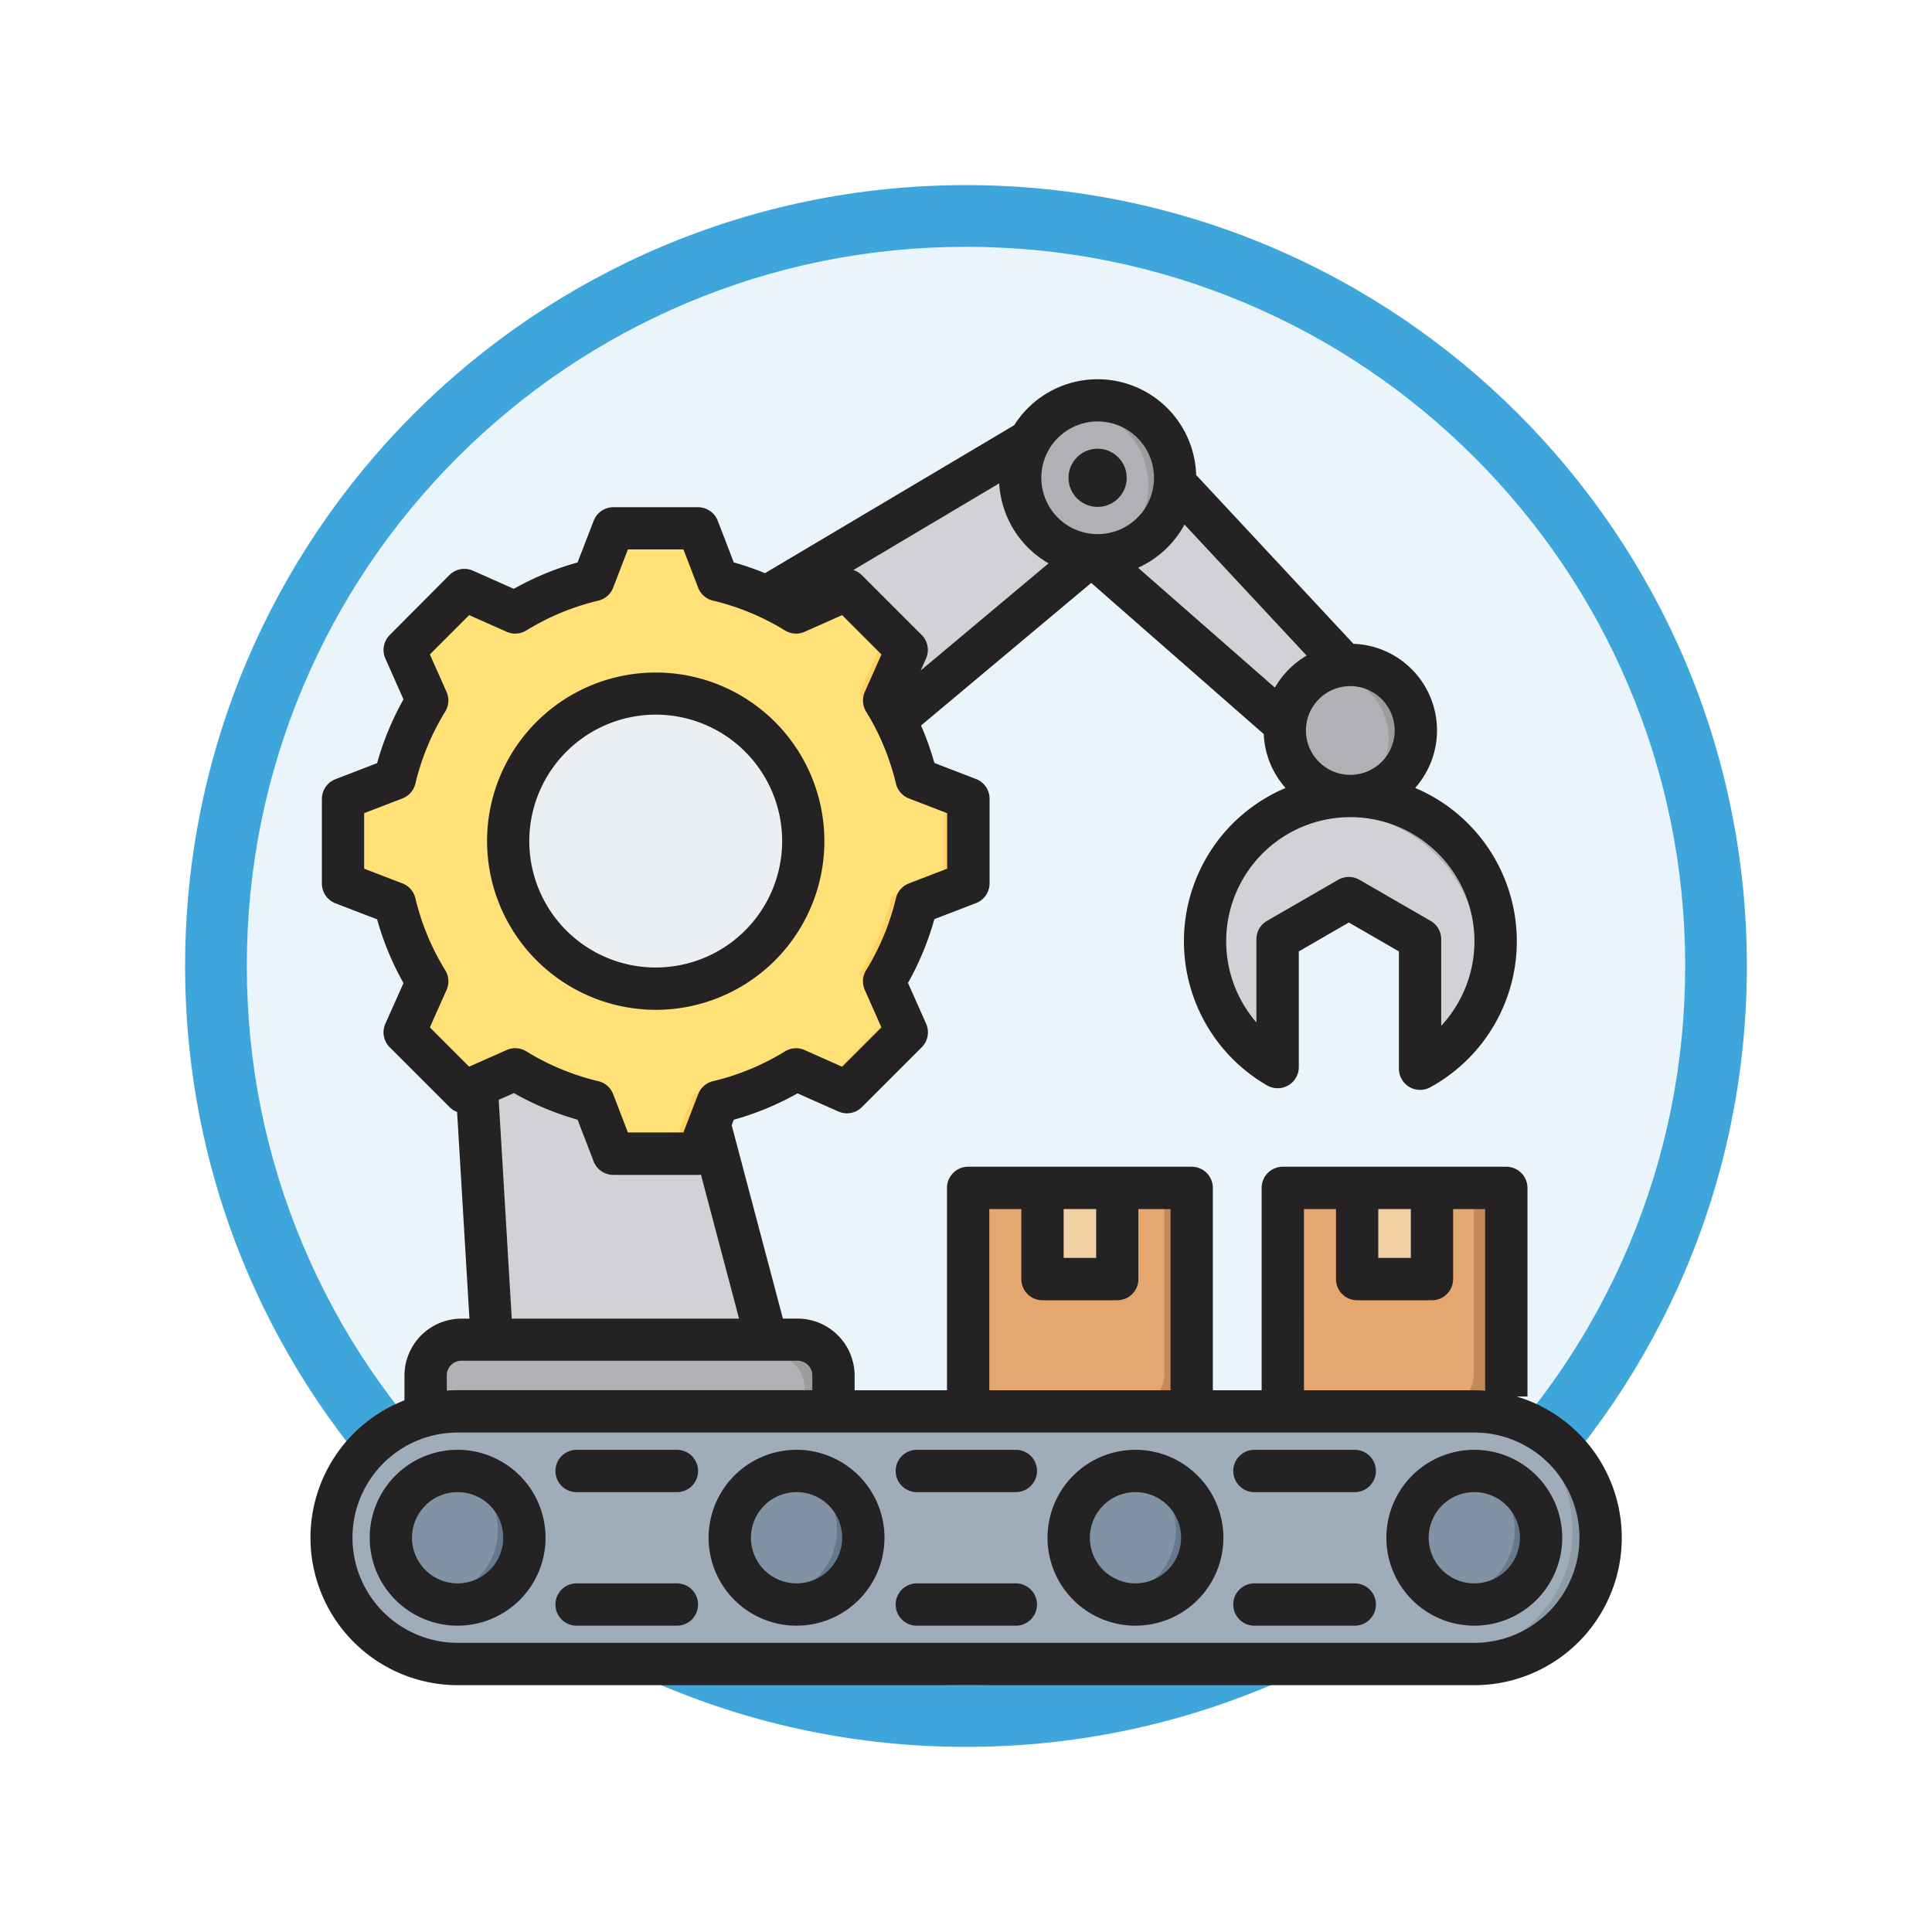 <svg xmlns="http://www.w3.org/2000/svg" xmlns:xlink="http://www.w3.org/1999/xlink" width="93.934" height="93.934" viewBox="0 0 93.934 93.934">
  <defs>
    <filter id="Trazado_978624" x="0" y="0" width="93.934" height="93.934" filterUnits="userSpaceOnUse">
      <feOffset dy="3" input="SourceAlpha"/>
      <feGaussianBlur stdDeviation="3" result="blur"/>
      <feFlood flood-opacity="0.161"/>
      <feComposite operator="in" in2="blur"/>
      <feComposite in="SourceGraphic"/>
    </filter>
  </defs>
  <g id="Grupo_1213605" data-name="Grupo 1213605" transform="translate(-188 -893.033)">
    <g id="Grupo_1181205" data-name="Grupo 1181205" transform="translate(-421 -630.5)">
      <g id="Grupo_1210963" data-name="Grupo 1210963" transform="translate(0 -377.186)">
        <g id="Grupo_1208068" data-name="Grupo 1208068" transform="translate(412 470.719)">
          <g id="Grupo_1144123" data-name="Grupo 1144123" transform="translate(206 1436)">
            <g transform="matrix(1, 0, 0, 1, -9, -6)" filter="url(#Trazado_978624)">
              <g id="Trazado_978624-2" data-name="Trazado 978624" transform="translate(9 6)" fill="#eaf5fb">
                <path d="M 37.967 74.434 C 33.043 74.434 28.268 73.47 23.773 71.568 C 19.43 69.732 15.53 67.102 12.181 63.753 C 8.831 60.403 6.202 56.503 4.365 52.161 C 2.464 47.666 1.5 42.89 1.5 37.967 C 1.5 33.043 2.464 28.268 4.365 23.773 C 6.202 19.43 8.831 15.53 12.181 12.181 C 15.53 8.831 19.43 6.202 23.773 4.365 C 28.268 2.464 33.043 1.5 37.967 1.5 C 42.89 1.5 47.666 2.464 52.161 4.365 C 56.503 6.202 60.403 8.831 63.753 12.181 C 67.102 15.53 69.732 19.43 71.568 23.773 C 73.47 28.268 74.434 33.043 74.434 37.967 C 74.434 42.89 73.47 47.666 71.568 52.161 C 69.732 56.503 67.102 60.403 63.753 63.753 C 60.403 67.102 56.503 69.732 52.161 71.568 C 47.666 73.47 42.89 74.434 37.967 74.434 Z" stroke="none"/>
                <path d="M 37.967 3 C 33.245 3 28.666 3.924 24.357 5.747 C 20.194 7.508 16.454 10.029 13.242 13.242 C 10.029 16.454 7.508 20.194 5.747 24.357 C 3.924 28.666 3 33.245 3 37.967 C 3 42.689 3.924 47.268 5.747 51.577 C 7.508 55.74 10.029 59.48 13.242 62.692 C 16.454 65.904 20.194 68.426 24.357 70.187 C 28.666 72.009 33.245 72.934 37.967 72.934 C 42.689 72.934 47.268 72.009 51.577 70.187 C 55.74 68.426 59.48 65.904 62.692 62.692 C 65.904 59.48 68.426 55.74 70.187 51.577 C 72.009 47.268 72.934 42.689 72.934 37.967 C 72.934 33.245 72.009 28.666 70.187 24.357 C 68.426 20.194 65.904 16.454 62.692 13.242 C 59.48 10.029 55.74 7.508 51.577 5.747 C 47.268 3.924 42.689 3 37.967 3 M 37.967 0 C 58.935 0 75.934 16.998 75.934 37.967 C 75.934 58.935 58.935 75.934 37.967 75.934 C 16.998 75.934 0 58.935 0 37.967 C 0 16.998 16.998 0 37.967 0 Z" stroke="none" fill="#3ea6db"/>
              </g>
            </g>
          </g>
        </g>
      </g>
    </g>
    <g id="fabricacion" transform="translate(195.081 902.407)">
      <g id="Grupo_1213604" data-name="Grupo 1213604" transform="translate(9.029 9.706)">
        <circle id="Elipse_14272" data-name="Elipse 14272" cx="1.373" cy="1.373" r="1.373" transform="translate(36.448 3.037)"/>
        <g id="Grupo_1213589" data-name="Grupo 1213589" transform="translate(31.179 38.305)">
          <g id="Grupo_1213585" data-name="Grupo 1213585">
            <g id="Grupo_1213583" data-name="Grupo 1213583">
              <path id="Trazado_1082440" data-name="Trazado 1082440" d="M259.869,322.879h7.946a1.385,1.385,0,0,0,1.371-1.394v-8.75a.72.72,0,0,0-.713-.725h-9.263a.72.72,0,0,0-.713.725v8.75a1.385,1.385,0,0,0,1.371,1.394Z" transform="translate(-258.498 -312.011)" fill="#e3a76f" fill-rule="evenodd"/>
              <path id="Trazado_1082441" data-name="Trazado 1082441" d="M320.3,322.88h1.371a1.385,1.385,0,0,0,1.371-1.394v-8.75a.72.72,0,0,0-.713-.725H320.96a.72.72,0,0,1,.713.725v8.75A1.385,1.385,0,0,1,320.3,322.88Z" transform="translate(-312.356 -312.012)" fill="#c48958" fill-rule="evenodd"/>
            </g>
            <g id="Grupo_1213584" data-name="Grupo 1213584" transform="translate(3.555)">
              <path id="Trazado_1082442" data-name="Trazado 1082442" d="M286.145,312.011h3.578v3.675a.687.687,0,0,1-.685.685H286.83a.687.687,0,0,1-.685-.685Z" transform="translate(-286.145 -312.011)" fill="#f2d1a5" fill-rule="evenodd"/>
              <path id="Trazado_1082443" data-name="Trazado 1082443" d="M303.044,312.011h.808v3.675a.687.687,0,0,1-.685.685h-.808a.687.687,0,0,0,.685-.685Z" transform="translate(-300.274 -312.011)" fill="#ecba78" fill-rule="evenodd"/>
            </g>
          </g>
          <g id="Grupo_1213588" data-name="Grupo 1213588" transform="translate(15.045)">
            <g id="Grupo_1213586" data-name="Grupo 1213586">
              <path id="Trazado_1082444" data-name="Trazado 1082444" d="M376.885,322.879h7.946a1.385,1.385,0,0,0,1.371-1.394v-8.75a.72.72,0,0,0-.713-.725h-9.263a.72.72,0,0,0-.712.725v8.75A1.385,1.385,0,0,0,376.885,322.879Z" transform="translate(-375.514 -312.011)" fill="#e3a76f" fill-rule="evenodd"/>
              <path id="Trazado_1082445" data-name="Trazado 1082445" d="M437.318,322.88h1.371a1.385,1.385,0,0,0,1.371-1.394v-8.75a.72.72,0,0,0-.713-.725h-1.371a.72.72,0,0,1,.713.725v8.75A1.385,1.385,0,0,1,437.318,322.88Z" transform="translate(-429.372 -312.012)" fill="#c48958" fill-rule="evenodd"/>
            </g>
            <g id="Grupo_1213587" data-name="Grupo 1213587" transform="translate(3.555)">
              <path id="Trazado_1082446" data-name="Trazado 1082446" d="M403.161,312.011h3.579v3.675a.687.687,0,0,1-.685.685h-2.208a.687.687,0,0,1-.685-.685v-3.675Z" transform="translate(-403.161 -312.011)" fill="#f2d1a5" fill-rule="evenodd"/>
              <path id="Trazado_1082447" data-name="Trazado 1082447" d="M420.06,312.011h.808v3.675a.687.687,0,0,1-.685.685h-.808a.687.687,0,0,0,.685-.685Z" transform="translate(-417.29 -312.011)" fill="#ecba78" fill-rule="evenodd"/>
            </g>
          </g>
        </g>
        <g id="Grupo_1213596" data-name="Grupo 1213596" transform="translate(4.586 0)">
          <path id="Trazado_1082448" data-name="Trazado 1082448" d="M113.084,34.016l-1.39-6.179L85.952,43.653,92.792,52Z" transform="translate(-81.544 -26.069)" fill="#d1d1d6" fill-rule="evenodd"/>
          <g id="Grupo_1213590" data-name="Grupo 1213590" transform="translate(37.87 19.956)">
            <path id="Trazado_1082449" data-name="Trazado 1082449" d="M360.311,176.346a7.05,7.05,0,0,1-3.667,6.187v-6.288l-3.457-2-3.457,2v6.207a7.052,7.052,0,1,1,10.582-6.106Z" transform="translate(-346.208 -169.294)" fill="#d1d1d6" fill-rule="evenodd"/>
            <path id="Trazado_1082450" data-name="Trazado 1082450" d="M378.81,176.346a7.05,7.05,0,0,1-3.667,6.187v-.049a7.052,7.052,0,0,0-7.3-12.007,7.052,7.052,0,0,1,10.962,5.869Zm-10.582-.1-.792.457v5.215a7.055,7.055,0,0,0,.792.534Z" transform="translate(-364.707 -169.294)" fill="#b1b1b5" fill-rule="evenodd"/>
          </g>
          <path id="Trazado_1082451" data-name="Trazado 1082451" d="M68.244,214.134l13.428-.18-5.507-20.84c-3.035-1.362-5.781-3.753-9.244-3.331Z" transform="translate(-64.96 -167.15)" fill="#d1d1d6" fill-rule="evenodd"/>
          <path id="Trazado_1082452" data-name="Trazado 1082452" d="M300.849,49.066l9.783,8.533c.99-.825,2.543-1.254,2.931-2.84l-8.548-9.736A50.448,50.448,0,0,0,300.849,49.066Z" transform="translate(-268.811 -41.046)" fill="#d1d1d6" fill-rule="evenodd"/>
          <g id="Grupo_1213591" data-name="Grupo 1213591" transform="translate(28.143)">
            <ellipse id="Elipse_14273" data-name="Elipse 14273" cx="3.761" cy="3.761" rx="3.761" ry="3.761" transform="translate(0 7.318) rotate(-76.7)" fill="#b1b1b5"/>
            <path id="Trazado_1082453" data-name="Trazado 1082453" d="M301.322,19.937a3.761,3.761,0,1,1-.643,7.467,3.761,3.761,0,0,0,0-7.412A3.782,3.782,0,0,1,301.322,19.937Z" transform="translate(-296.806 -19.185)" fill="#9c9c9e" fill-rule="evenodd"/>
          </g>
          <g id="Grupo_1213592" data-name="Grupo 1213592" transform="translate(41.264 13.186)">
            <circle id="Elipse_14274" data-name="Elipse 14274" cx="3.18" cy="3.18" r="3.18" transform="matrix(0.16, -0.987, 0.987, 0.16, 0, 6.277)" fill="#b1b1b5"/>
            <path id="Trazado_1082454" data-name="Trazado 1082454" d="M396.7,120.272a3.18,3.18,0,1,1-.643,6.295,3.181,3.181,0,0,0,0-6.23A3.189,3.189,0,0,1,396.7,120.272Z" transform="translate(-393.038 -119.806)" fill="#9c9c9e" fill-rule="evenodd"/>
          </g>
          <g id="Grupo_1213593" data-name="Grupo 1213593" transform="translate(1.87 15.371)">
            <circle id="Elipse_14275" data-name="Elipse 14275" cx="5.436" cy="5.436" r="5.436" transform="translate(0 10.405) rotate(-73.142)" fill="#b1b1b5"/>
            <path id="Trazado_1082455" data-name="Trazado 1082455" d="M114.571,144.028a5.436,5.436,0,1,1-.643,10.835,5.437,5.437,0,0,0,0-10.8A5.494,5.494,0,0,1,114.571,144.028Z" transform="translate(-107.793 -142.692)" fill="#9c9c9e" fill-rule="evenodd"/>
          </g>
          <g id="Grupo_1213594" data-name="Grupo 1213594" transform="translate(6.408 19.905)">
            <circle id="Elipse_14276" data-name="Elipse 14276" cx="1.948" cy="1.948" r="1.948" transform="matrix(0.16, -0.987, 0.987, 0.16, 0, 3.846)" fill="#9facba"/>
            <path id="Trazado_1082456" data-name="Trazado 1082456" d="M105.721,171.156a1.942,1.942,0,0,1,.643.109,1.949,1.949,0,0,0,0,3.68,1.949,1.949,0,1,1-.643-3.788Z" transform="translate(-103.482 -170.867)" fill="#8d9ca8" fill-rule="evenodd"/>
          </g>
          <g id="Grupo_1213595" data-name="Grupo 1213595" transform="translate(0 45.656)">
            <path id="Trazado_1082457" data-name="Trazado 1082457" d="M51.667,373.564H71.213v-2.878a1.625,1.625,0,0,0-1.718-1.5H53.385a1.625,1.625,0,0,0-1.718,1.5v2.878Z" transform="translate(-51.667 -369.186)" fill="#b1b1b5" fill-rule="evenodd"/>
            <path id="Trazado_1082458" data-name="Trazado 1082458" d="M70.289,373.565h1.128v-2.878a1.625,1.625,0,0,0-1.718-1.5H53.588a1.679,1.679,0,0,0-1.688,1.222,1.928,1.928,0,0,1,.56-.082H68.57a1.625,1.625,0,0,1,1.718,1.5Z" transform="translate(-51.87 -369.187)" fill="#9c9c9e" fill-rule="evenodd"/>
          </g>
        </g>
        <g id="Grupo_1213602" data-name="Grupo 1213602" transform="translate(0 49.174)">
          <g id="Grupo_1213597" data-name="Grupo 1213597" transform="translate(0 0)">
            <path id="Trazado_1082459" data-name="Trazado 1082459" d="M22.142,396.542H71.576a6.141,6.141,0,0,1,0,12.281H22.142a6.141,6.141,0,0,1,0-12.281Z" transform="translate(-16.001 -396.542)" fill="#9facba" fill-rule="evenodd"/>
            <path id="Trazado_1082460" data-name="Trazado 1082460" d="M438.239,396.542h1.286a6.141,6.141,0,0,1,0,12.281h-1.286a6.141,6.141,0,0,0,0-12.281Z" transform="translate(-383.95 -396.542)" fill="#8d9ca8" fill-rule="evenodd"/>
          </g>
          <g id="Grupo_1213598" data-name="Grupo 1213598" transform="translate(2.894 2.894)">
            <circle id="Elipse_14277" data-name="Elipse 14277" cx="3.246" cy="3.246" r="3.246" transform="translate(0 0)" fill="#8192a5"/>
            <path id="Trazado_1082461" data-name="Trazado 1082461" d="M59.4,419.054a3.246,3.246,0,1,1-.643,6.429,3.247,3.247,0,0,0,0-6.365,3.261,3.261,0,0,1,.643-.064Z" transform="translate(-56.158 -419.054)" fill="#65788e" fill-rule="evenodd"/>
          </g>
          <g id="Grupo_1213599" data-name="Grupo 1213599" transform="translate(18.886 2.409)">
            <circle id="Elipse_14278" data-name="Elipse 14278" cx="3.246" cy="3.246" r="3.246" transform="matrix(0.16, -0.987, 0.987, 0.16, 0, 6.408)" fill="#8192a5"/>
            <path id="Trazado_1082462" data-name="Trazado 1082462" d="M187.563,419.054a3.246,3.246,0,1,1-.643,6.429,3.247,3.247,0,0,0,0-6.365,3.261,3.261,0,0,1,.643-.064Z" transform="translate(-183.83 -418.569)" fill="#65788e" fill-rule="evenodd"/>
          </g>
          <g id="Grupo_1213600" data-name="Grupo 1213600" transform="translate(34.877 1.892)">
            <circle id="Elipse_14279" data-name="Elipse 14279" cx="3.246" cy="3.246" r="3.246" transform="translate(0 2.487) rotate(-22.514)" fill="#8192a5"/>
            <path id="Trazado_1082463" data-name="Trazado 1082463" d="M315.723,419.054a3.246,3.246,0,1,1-.643,6.429,3.247,3.247,0,0,0,0-6.365,3.261,3.261,0,0,1,.643-.064Z" transform="translate(-311.503 -418.051)" fill="#65788e" fill-rule="evenodd"/>
          </g>
          <g id="Grupo_1213601" data-name="Grupo 1213601" transform="translate(52.328 2.894)">
            <circle id="Elipse_14280" data-name="Elipse 14280" cx="3.246" cy="3.246" r="3.246" transform="translate(0 0)" fill="#8192a5"/>
            <path id="Trazado_1082464" data-name="Trazado 1082464" d="M443.883,419.054a3.246,3.246,0,1,1-.643,6.429,3.247,3.247,0,0,0,0-6.365,3.261,3.261,0,0,1,.643-.064Z" transform="translate(-440.637 -419.054)" fill="#65788e" fill-rule="evenodd"/>
          </g>
        </g>
        <g id="Grupo_1213603" data-name="Grupo 1213603" transform="translate(0.569 6.24)">
          <path id="Trazado_1082465" data-name="Trazado 1082465" d="M38.654,65.141a12.976,12.976,0,0,1,3.8,1.575l2.469-1.1,2.91,2.91L46.735,71a12.979,12.979,0,0,1,1.575,3.8l2.519.969v4.115l-2.519.97a12.979,12.979,0,0,1-1.575,3.8l1.1,2.469-2.91,2.91-2.468-1.1a12.978,12.978,0,0,1-3.8,1.575l-.969,2.519H33.569l-.97-2.519a12.979,12.979,0,0,1-3.8-1.575l-2.469,1.1-2.91-2.91,1.1-2.468a12.979,12.979,0,0,1-1.575-3.8l-2.519-.969V75.767l2.519-.97A12.973,12.973,0,0,1,24.518,71l-1.1-2.468,2.91-2.91,2.469,1.1a12.98,12.98,0,0,1,3.8-1.575l.97-2.519h4.115Z" transform="translate(-20.424 -62.622)" fill="#ffe177" fill-rule="evenodd"/>
          <path id="Trazado_1082466" data-name="Trazado 1082466" d="M81.635,65.988l.829-.368,2.91,2.91L84.278,71a12.976,12.976,0,0,1,1.575,3.8l2.519.969v4.115l-2.519.97a12.976,12.976,0,0,1-1.575,3.8l1.1,2.469-2.91,2.91-.829-.368,2.541-2.542-1.1-2.469a12.976,12.976,0,0,0,1.575-3.8l2.519-.97V75.767L84.656,74.8A12.979,12.979,0,0,0,83.081,71l1.1-2.468Zm-18.129,0,.368-.368,2.469,1.1q-.262.145-.517.3Zm12.69-.847A12.975,12.975,0,0,1,80,66.716l-.68.3A16.971,16.971,0,0,0,75,65.141l-.97-2.519h1.2ZM66.343,88.933l-2.469,1.1-.368-.368,2.32-1.03Q66.081,88.788,66.343,88.933Zm13.653,0a12.978,12.978,0,0,1-3.8,1.575l-.969,2.519h-1.2L75,90.508a16.974,16.974,0,0,0,4.317-1.877Z" transform="translate(-57.967 -62.622)" fill="#ffd064" fill-rule="evenodd"/>
          <circle id="Elipse_14281" data-name="Elipse 14281" cx="7.753" cy="7.753" r="7.753" transform="translate(4.235 15.202) rotate(-45)" fill="#eceff1"/>
          <path id="Trazado_1082467" data-name="Trazado 1082467" d="M86.114,120.559c.177,0,.352.006.525.018a7.753,7.753,0,0,0,0,15.47c-.174.012-.349.018-.525.018a7.753,7.753,0,1,1,0-15.507Z" transform="translate(-70.912 -113.11)" fill="#d1d1d6" fill-rule="evenodd"/>
        </g>
      </g>
      <path id="Trazado_1082468" data-name="Trazado 1082468" d="M24.8,25.372a6.147,6.147,0,1,1-6.147,6.147A6.155,6.155,0,0,1,24.8,25.372Zm0,14.352a8.2,8.2,0,1,0-8.2-8.205A8.215,8.215,0,0,0,24.8,39.724ZM44.871,13.857a1.414,1.414,0,1,1,1.414,1.414A1.414,1.414,0,0,1,44.871,13.857ZM64.6,67.609a2.218,2.218,0,1,1,2.218-2.218A2.221,2.221,0,0,1,64.6,67.609Zm0-6.493a4.275,4.275,0,1,0,4.275,4.275A4.281,4.281,0,0,0,64.6,61.115ZM48.126,67.609a2.218,2.218,0,1,1,2.218-2.218A2.221,2.221,0,0,1,48.126,67.609Zm0-6.493A4.275,4.275,0,1,0,52.4,65.39,4.281,4.281,0,0,0,48.126,61.115ZM31.648,67.609a2.218,2.218,0,1,1,2.218-2.218A2.221,2.221,0,0,1,31.648,67.609Zm0-6.493a4.275,4.275,0,1,0,4.274,4.275A4.281,4.281,0,0,0,31.648,61.115ZM15.169,67.609a2.218,2.218,0,1,1,2.218-2.218A2.221,2.221,0,0,1,15.169,67.609Zm0-6.493a4.275,4.275,0,1,0,4.275,4.275A4.28,4.28,0,0,0,15.169,61.115Zm11.69,7.522a1.028,1.028,0,0,1-1.028,1.029H20.986a1.029,1.029,0,1,1,0-2.057h4.845A1.028,1.028,0,0,1,26.859,68.637Zm16.479,0a1.028,1.028,0,0,1-1.029,1.029H37.464a1.029,1.029,0,0,1,0-2.057h4.845A1.029,1.029,0,0,1,43.338,68.637Zm16.478-6.493a1.029,1.029,0,0,1-1.029,1.029H53.942a1.029,1.029,0,1,1,0-2.057h4.844A1.029,1.029,0,0,1,59.815,62.144Zm-32.956,0a1.028,1.028,0,0,1-1.028,1.029H20.986a1.029,1.029,0,1,1,0-2.057h4.845A1.028,1.028,0,0,1,26.859,62.144Zm32.956,6.493a1.028,1.028,0,0,1-1.029,1.029H53.942a1.029,1.029,0,1,1,0-2.057h4.844A1.029,1.029,0,0,1,59.815,68.637ZM43.338,62.144a1.029,1.029,0,0,1-1.029,1.029H37.464a1.029,1.029,0,0,1,0-2.057h4.845A1.028,1.028,0,0,1,43.338,62.144ZM64.6,70.5a5.112,5.112,0,0,0,0-10.224H15.169a5.112,5.112,0,0,0,0,10.224Zm-49.96-13a.715.715,0,0,1,.713-.714H31.7a.715.715,0,0,1,.714.714v.715H15.169c-.177,0-.352.009-.526.022Zm2.526-13.4.738-.328A13.952,13.952,0,0,0,21,45.065l.781,2.025a1.026,1.026,0,0,0,.959.66h4.114A.938.938,0,0,0,27,47.739l1.852,7H17.8Zm-3.347-3.523,1.91,1.911,1.823-.81a1.032,1.032,0,0,1,.958.065,11.913,11.913,0,0,0,3.5,1.45,1.026,1.026,0,0,1,.721.631l.716,1.861h2.7l.716-1.86a1.031,1.031,0,0,1,.721-.631,11.922,11.922,0,0,0,3.5-1.45,1.027,1.027,0,0,1,.957-.064l1.822.81,1.911-1.911-.809-1.823a1.029,1.029,0,0,1,.064-.957,11.958,11.958,0,0,0,1.45-3.5,1.027,1.027,0,0,1,.63-.721l1.861-.716v-2.7l-1.859-.716a1.029,1.029,0,0,1-.631-.722,11.93,11.93,0,0,0-1.45-3.5,1.028,1.028,0,0,1-.064-.957l.809-1.823-1.911-1.911-1.823.81a1.027,1.027,0,0,1-.957-.064,11.931,11.931,0,0,0-3.5-1.45,1.029,1.029,0,0,1-.721-.631l-.716-1.86h-2.7l-.716,1.86a1.025,1.025,0,0,1-.721.631,11.951,11.951,0,0,0-3.5,1.45,1.027,1.027,0,0,1-.957.064l-1.823-.81-1.91,1.911.81,1.823a1.029,1.029,0,0,1-.064.957,11.927,11.927,0,0,0-1.45,3.5,1.031,1.031,0,0,1-.631.722l-1.861.716v2.7l1.861.715a1.03,1.03,0,0,1,.63.722,11.913,11.913,0,0,0,1.452,3.5,1.03,1.03,0,0,1,.064.957ZM46.286,11.117a2.739,2.739,0,1,0,2.74,2.739A2.742,2.742,0,0,0,46.286,11.117Zm8.621,12.944L48.252,18.23a4.829,4.829,0,0,0,2.258-2.1L56.448,22.5A4.246,4.246,0,0,0,54.906,24.061Zm3.664-.076a2.157,2.157,0,1,0,2.157,2.157A2.16,2.16,0,0,0,58.571,23.985Zm6.036,12.407A6.044,6.044,0,0,1,62.991,40.5V36.291a1.031,1.031,0,0,0-.514-.891l-3.464-2a1.032,1.032,0,0,0-1.029,0l-3.464,2a1.028,1.028,0,0,0-.514.891v4.047a6.035,6.035,0,1,1,10.6-3.946ZM37.731,21.5l-2.909-2.909a1.023,1.023,0,0,0-.413-.25L41.5,14.128A4.8,4.8,0,0,0,43.9,18.016l-6.218,5.211.26-.586a1.028,1.028,0,0,0-.213-1.145ZM41.019,49.41h1.557v3.406A1.028,1.028,0,0,0,43.6,53.844h3.639a1.028,1.028,0,0,0,1.029-1.028V49.41H49.83v8.811H41.019V49.41Zm3.614,0v2.377h1.581V49.41Zm11.684,0h1.558v3.406A1.028,1.028,0,0,0,58.9,53.844h3.64a1.029,1.029,0,0,0,1.029-1.028V49.41h1.557v8.833c-.174-.013-.349-.022-.526-.022H56.318Zm3.614,0v2.377h1.583V49.41Zm6.735,9.115h.519V48.382a1.028,1.028,0,0,0-1.028-1.029H55.289a1.028,1.028,0,0,0-1.029,1.029v9.839H51.887V48.382a1.028,1.028,0,0,0-1.029-1.029H39.991a1.028,1.028,0,0,0-1.029,1.029v9.839H34.47v-.715A2.775,2.775,0,0,0,31.7,54.736h-.717l-2.488-9.4.1-.268a13.964,13.964,0,0,0,3.1-1.283l1.985.882a1.029,1.029,0,0,0,1.144-.213l2.909-2.909a1.029,1.029,0,0,0,.214-1.145l-.882-1.985a13.942,13.942,0,0,0,1.283-3.1l2.026-.779a1.03,1.03,0,0,0,.658-.96V29.461a1.029,1.029,0,0,0-.658-.96l-2.025-.779A14.17,14.17,0,0,0,37.7,25.9l8.275-6.933,8.388,7.35a4.2,4.2,0,0,0,1.06,2.62,8.094,8.094,0,0,0-.9,14.461,1.029,1.029,0,0,0,1.544-.89V36.884L58.5,35.478l2.435,1.406V42.59a1.028,1.028,0,0,0,1.522.9,8.093,8.093,0,0,0-.734-14.555,4.212,4.212,0,0,0-3-7.007l-7.647-8.208A4.794,4.794,0,0,0,42.23,11.3L30.113,18.494a13.841,13.841,0,0,0-1.517-.522l-.779-2.025a1.029,1.029,0,0,0-.961-.66H22.742a1.025,1.025,0,0,0-.959.66L21,17.972a14.007,14.007,0,0,0-3.1,1.283l-1.985-.882a1.031,1.031,0,0,0-1.146.213L11.868,21.5a1.026,1.026,0,0,0-.212,1.145l.881,1.985a14.01,14.01,0,0,0-1.283,3.1l-2.025.78a1.029,1.029,0,0,0-.66.96v4.115a1.029,1.029,0,0,0,.66.96l2.025.779a13.972,13.972,0,0,0,1.283,3.1L11.655,40.4a1.026,1.026,0,0,0,.212,1.145l2.909,2.909a1.04,1.04,0,0,0,.367.234l.6,10.051h-.388a2.774,2.774,0,0,0-2.771,2.771v1.2A7.169,7.169,0,0,0,15.169,72.56H64.6a7.169,7.169,0,0,0,2.063-14.035Z" fill="#242222" fill-rule="evenodd"/>
    </g>
  </g>
</svg>
